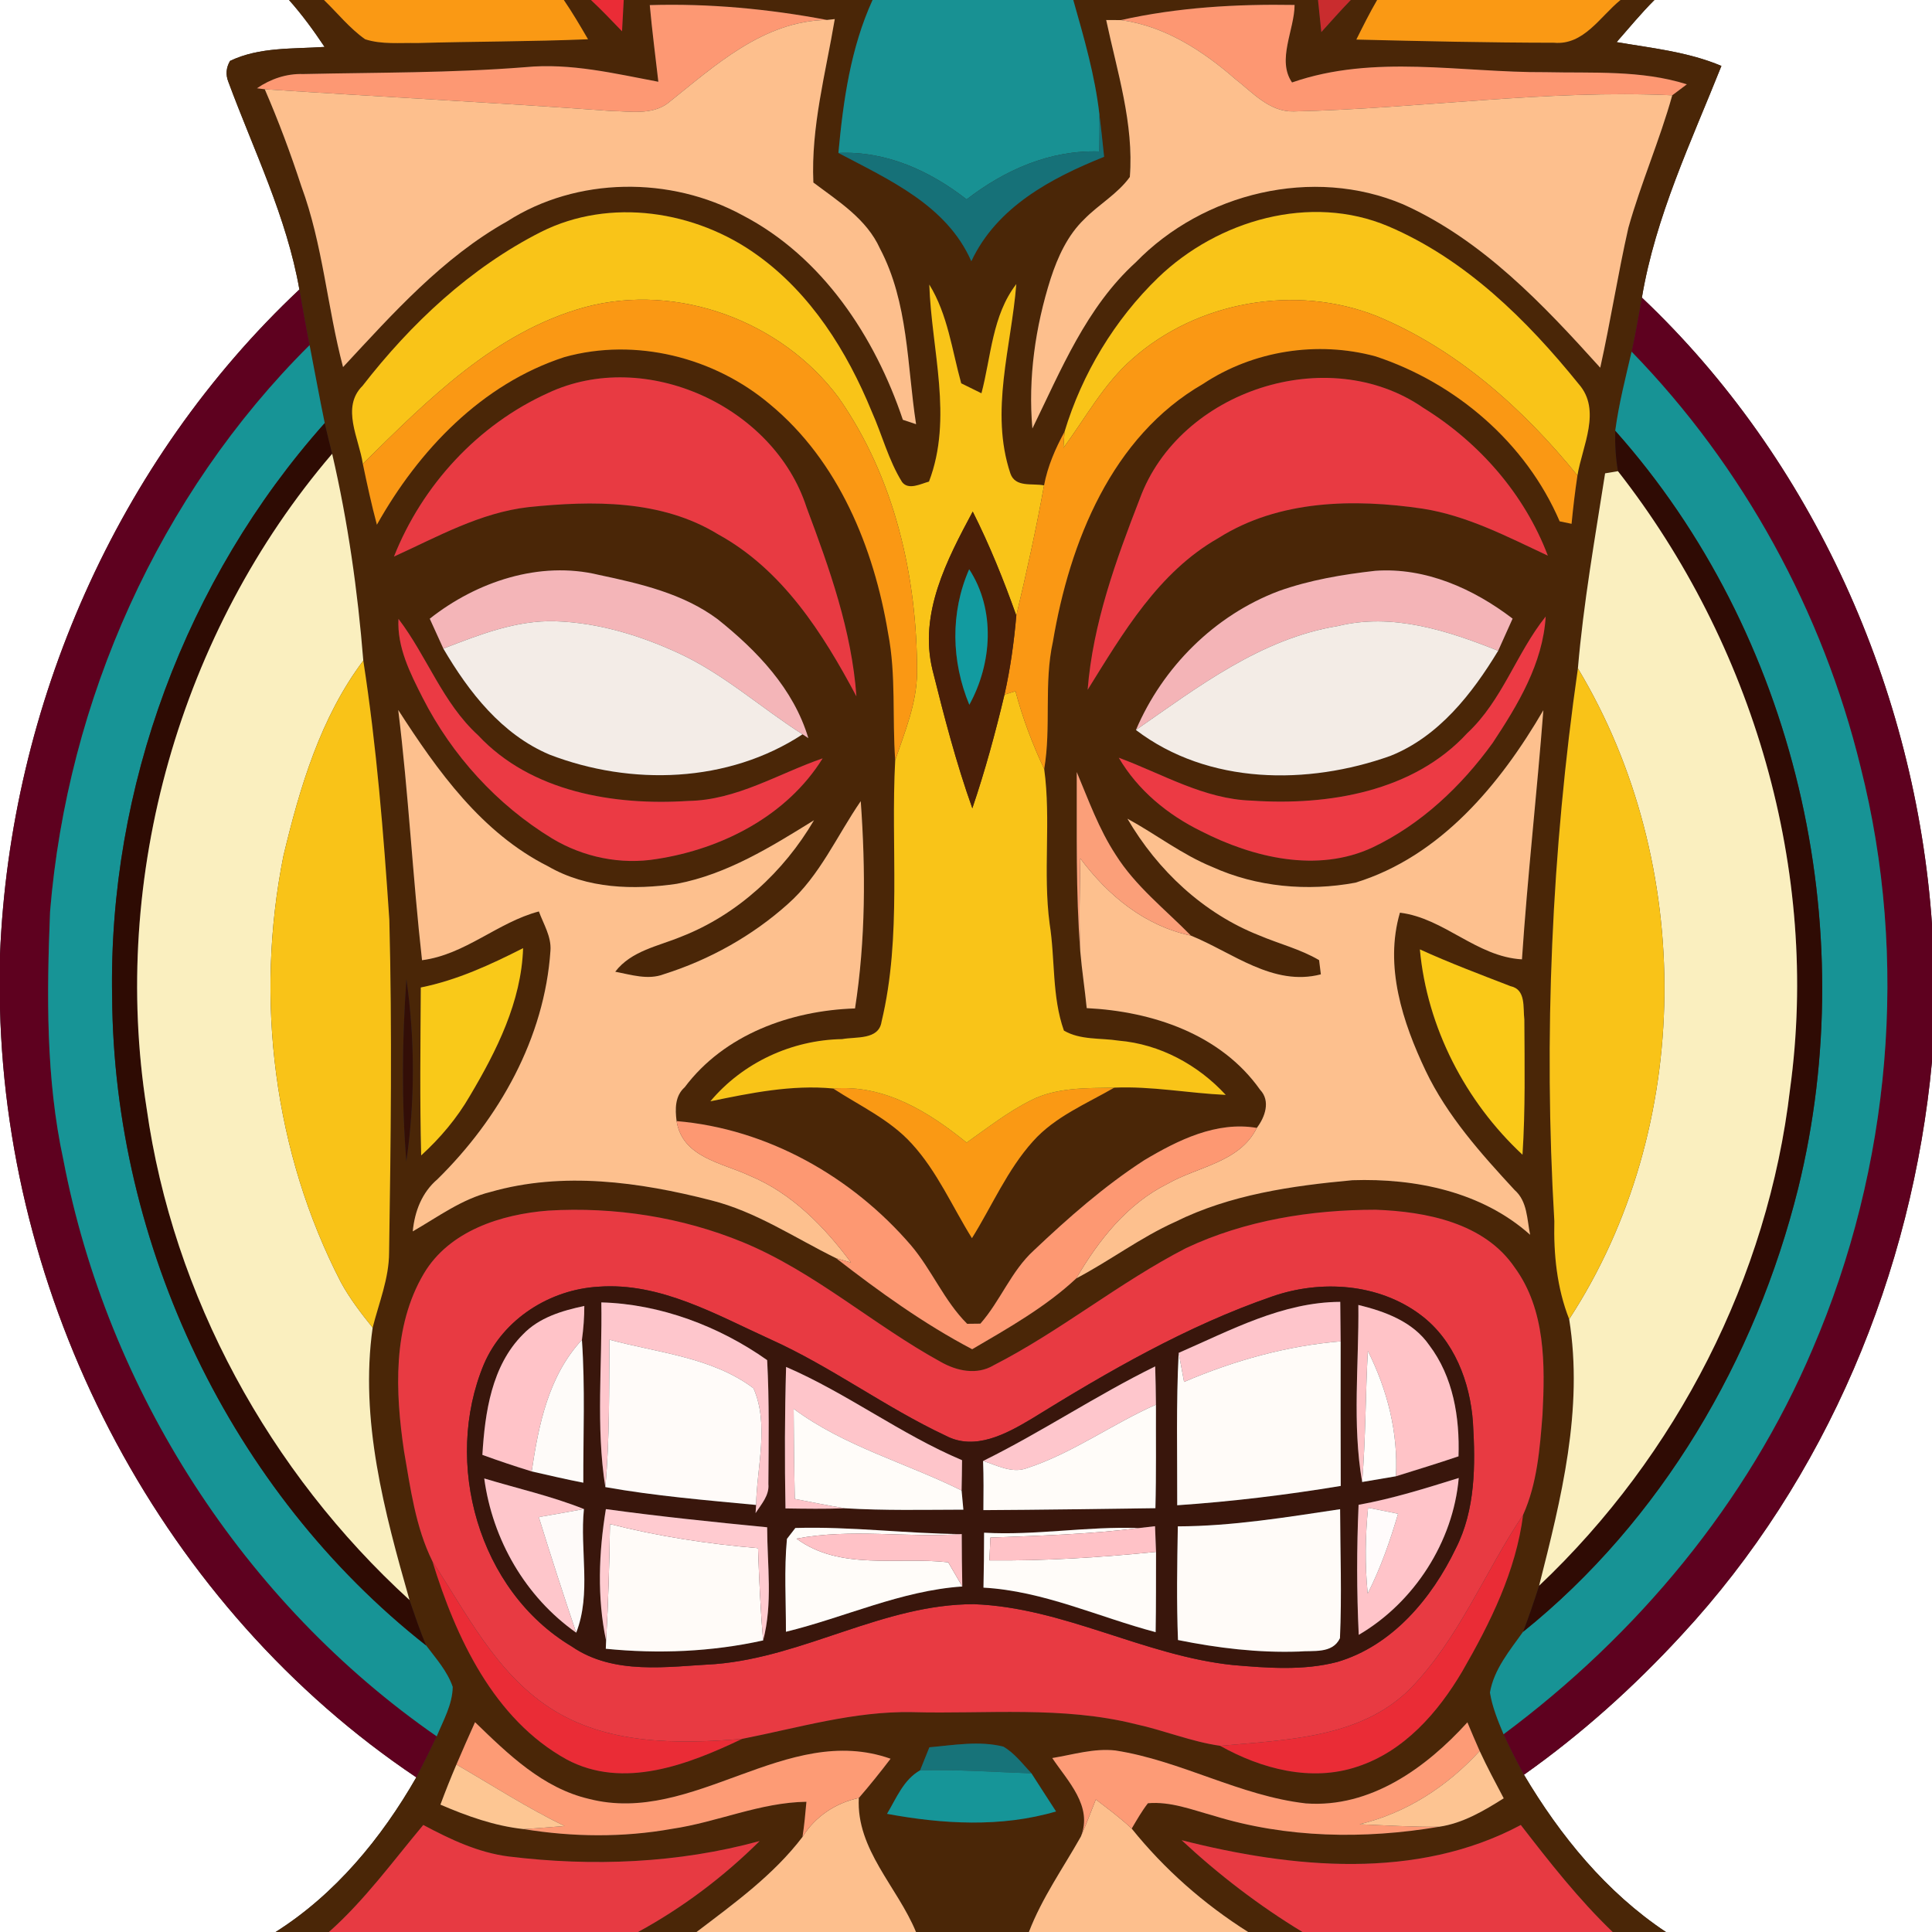 <?xml version="1.0" encoding="UTF-8" ?>
<!DOCTYPE svg PUBLIC "-//W3C//DTD SVG 1.1//EN" "http://www.w3.org/Graphics/SVG/1.1/DTD/svg11.dtd">
<svg width="250pt" height="250pt" viewBox="0 0 250 250" version="1.1" xmlns="http://www.w3.org/2000/svg">
<rect x="0" y="0" width="250" height="250" fill="#333333" stroke="none"/>
<g id="#ffffffff">
<path fill="#ffffff" opacity="1.00" d=" M 0.00 0.00 L 37.40 0.00 C 39.09 1.90 40.59 3.96 42.00 6.07 C 37.90 6.35 33.58 6.06 29.77 7.88 C 29.26 8.75 29.18 9.66 29.55 10.59 C 32.83 19.46 37.10 28.08 38.74 37.46 C 15.17 59.62 1.30 91.32 0.00 123.55 L 0.00 0.00 Z" />
<path fill="#ffffff" opacity="1.00" d=" M 214.08 0.00 L 250.00 0.00 L 250.00 119.60 C 247.88 89.25 234.64 59.50 212.46 38.51 C 214.22 28.02 218.84 18.34 222.75 8.53 C 218.44 6.71 213.76 6.23 209.19 5.45 C 210.80 3.62 212.35 1.73 214.08 0.00 Z" />
<path fill="#ffffff" opacity="1.00" d=" M 0.00 130.46 C 0.97 169.63 21.21 208.09 53.87 229.99 C 49.37 237.85 43.37 245.13 35.66 250.00 L 0.00 250.00 L 0.00 130.46 Z" />
<path fill="#ffffff" opacity="1.00" d=" M 217.59 211.59 C 236.34 191.38 247.45 164.71 250.00 137.35 L 250.00 250.00 L 215.57 250.00 C 207.86 244.87 201.89 237.55 197.20 229.65 C 204.64 224.39 211.43 218.28 217.59 211.59 Z" />
</g>
<g id="#4a2607ff">
<path fill="#4a2607" opacity="1.00" d=" M 37.40 0.00 L 41.92 0.00 C 43.69 1.70 45.23 3.66 47.25 5.08 C 49.41 5.78 51.74 5.52 53.97 5.57 C 61.34 5.36 68.72 5.39 76.09 5.08 C 75.09 3.36 74.08 1.64 72.96 0.00 L 76.47 0.00 C 77.86 1.30 79.17 2.68 80.49 4.05 C 80.56 2.70 80.63 1.35 80.71 0.00 L 112.91 0.00 C 110.07 6.21 109.11 13.05 108.49 19.79 C 115.06 23.27 122.50 26.55 125.69 33.80 C 128.98 26.78 136.01 23.04 142.87 20.29 C 142.68 18.46 142.49 16.63 142.26 14.80 C 141.69 9.76 140.26 4.87 138.88 0.00 L 170.55 0.00 C 170.69 1.38 170.83 2.77 170.98 4.15 C 172.24 2.76 173.48 1.35 174.79 0.00 L 178.20 0.00 C 177.23 1.67 176.37 3.39 175.51 5.12 C 184.03 5.33 192.56 5.52 201.09 5.53 C 204.94 5.88 207.06 2.13 209.69 0.00 L 214.08 0.00 C 212.35 1.73 210.80 3.62 209.19 5.45 C 213.76 6.23 218.44 6.71 222.75 8.53 C 218.84 18.34 214.22 28.02 212.46 38.51 C 212.03 40.85 211.64 43.19 211.13 45.51 C 210.34 48.91 209.47 52.29 209.01 55.74 C 208.96 57.49 209.06 59.24 209.36 60.97 C 208.94 61.04 208.12 61.18 207.70 61.25 C 206.39 69.64 204.90 78.02 204.18 86.49 C 200.79 110.16 199.72 134.14 201.13 158.01 C 201.03 162.33 201.46 166.65 203.05 170.70 C 204.93 182.37 202.01 193.95 199.16 205.19 C 198.51 207.19 197.84 209.19 197.08 211.16 C 195.36 213.58 193.31 216.01 192.80 219.02 C 193.10 220.89 193.83 222.66 194.56 224.41 C 195.37 226.19 196.26 227.93 197.20 229.65 C 201.89 237.55 207.86 244.87 215.57 250.00 L 208.68 250.00 C 204.28 245.78 200.51 240.96 196.79 236.15 C 183.33 243.35 167.18 241.75 152.90 238.12 C 157.70 242.59 162.93 246.60 168.54 250.00 L 161.51 250.00 C 155.79 246.39 150.68 241.89 146.44 236.62 C 147.10 235.50 147.74 234.37 148.54 233.34 C 151.47 233.08 154.26 234.19 157.04 234.95 C 166.45 237.86 176.56 238.02 186.23 236.38 C 189.29 235.93 192.00 234.33 194.58 232.70 C 193.51 230.67 192.43 228.66 191.47 226.58 C 190.92 225.35 190.40 224.10 189.88 222.87 C 184.54 228.76 177.33 233.97 168.98 233.36 C 160.44 232.39 152.80 227.82 144.33 226.51 C 141.56 226.20 138.86 227.05 136.16 227.49 C 138.17 230.49 141.45 233.73 139.86 237.66 C 137.56 241.74 134.83 245.59 133.14 250.00 L 118.53 250.00 C 116.14 244.18 110.78 239.32 111.13 232.66 C 112.56 231.01 113.92 229.31 115.24 227.58 C 101.75 222.81 89.75 236.25 76.23 232.78 C 70.24 231.39 65.74 226.98 61.47 222.85 C 60.65 224.67 59.84 226.50 59.06 228.33 C 58.33 230.04 57.64 231.77 56.99 233.52 C 60.43 235.00 63.99 236.28 67.74 236.68 C 74.10 237.72 80.62 237.79 86.97 236.65 C 92.83 235.79 98.36 233.23 104.35 233.15 C 104.21 234.67 104.08 236.19 103.84 237.70 C 100.10 242.62 95.01 246.29 90.13 250.00 L 82.56 250.00 C 88.33 246.86 93.63 242.86 98.30 238.23 C 87.74 241.12 76.66 241.55 65.83 240.23 C 61.87 239.73 58.24 238.00 54.77 236.15 C 50.82 240.87 47.18 245.90 42.56 250.00 L 35.66 250.00 C 43.37 245.13 49.37 237.85 53.87 229.99 C 54.78 228.24 55.66 226.47 56.51 224.68 C 57.36 222.62 58.55 220.56 58.58 218.28 C 57.88 216.24 56.41 214.61 55.14 212.92 C 54.33 210.99 53.67 209.01 52.99 207.04 C 49.74 195.65 46.53 183.73 48.22 171.80 C 49.03 168.59 50.34 165.44 50.35 162.07 C 50.57 147.72 50.75 133.36 50.38 119.01 C 49.63 107.81 48.73 96.59 47.01 85.48 C 46.29 76.48 45.02 67.51 42.98 58.72 C 42.65 57.39 42.32 56.08 42.02 54.75 C 41.32 51.39 40.72 48.02 40.06 44.66 C 39.59 42.27 39.17 39.87 38.74 37.46 C 37.10 28.08 32.83 19.46 29.55 10.59 C 29.18 9.66 29.26 8.75 29.77 7.88 C 33.58 6.06 37.90 6.35 42.00 6.07 C 40.59 3.96 39.09 1.90 37.40 0.00 M 84.08 0.66 C 84.38 3.97 84.81 7.27 85.19 10.58 C 79.51 9.51 73.82 8.13 67.99 8.69 C 58.42 9.45 48.82 9.37 39.23 9.58 C 37.07 9.51 35.02 10.21 33.25 11.42 L 34.26 11.55 C 36.04 15.65 37.60 19.84 38.99 24.09 C 41.78 31.64 42.34 39.75 44.39 47.50 C 50.85 40.55 57.27 33.33 65.65 28.63 C 74.66 22.86 86.77 22.77 96.09 27.86 C 106.39 33.21 113.21 43.54 116.83 54.32 C 117.26 54.46 118.11 54.75 118.54 54.89 C 117.36 47.25 117.56 39.17 113.86 32.15 C 112.13 28.32 108.48 26.05 105.25 23.62 C 104.93 16.44 106.84 9.48 108.02 2.47 L 107.01 2.58 C 99.46 1.15 91.76 0.43 84.08 0.66 M 145.04 2.60 C 144.57 2.60 143.61 2.59 143.14 2.59 C 144.56 9.27 146.74 16.01 146.20 22.90 C 144.62 25.10 142.19 26.44 140.32 28.35 C 138.14 30.44 136.87 33.25 135.95 36.07 C 133.97 42.31 133.02 48.91 133.59 55.45 C 137.30 47.87 140.57 39.76 146.96 33.95 C 155.71 24.94 169.91 21.49 181.59 26.45 C 191.83 31.06 199.67 39.38 207.07 47.58 C 208.41 41.57 209.35 35.48 210.71 29.48 C 212.34 23.68 214.77 18.14 216.39 12.33 C 216.87 11.98 217.81 11.26 218.28 10.91 C 212.36 9.04 206.11 9.48 200.01 9.34 C 189.06 9.41 177.81 6.97 167.19 10.67 C 165.19 7.77 167.50 3.88 167.52 0.64 C 160.00 0.51 152.41 0.95 145.04 2.60 M 70.01 30.01 C 60.85 34.65 53.18 41.86 46.92 49.92 C 44.09 52.73 46.47 56.74 46.95 60.02 C 47.50 62.65 48.07 65.29 48.77 67.90 C 54.17 58.27 62.33 49.68 73.06 46.20 C 82.24 43.66 92.44 46.22 99.66 52.34 C 108.50 59.66 113.08 70.86 114.92 81.94 C 115.97 87.36 115.44 92.89 115.84 98.36 C 115.23 109.61 116.73 121.13 114.07 132.22 C 113.71 134.60 110.75 134.13 108.98 134.46 C 102.45 134.57 96.12 137.50 91.92 142.51 C 97.14 141.43 102.45 140.34 107.81 140.85 C 111.28 143.11 115.17 144.88 117.99 148.00 C 121.28 151.59 123.22 156.13 125.77 160.22 C 128.38 156.03 130.34 151.38 133.67 147.68 C 136.52 144.49 140.56 142.84 144.19 140.74 C 149.02 140.53 153.79 141.46 158.61 141.68 C 155.02 137.78 150.08 135.11 144.77 134.66 C 142.40 134.29 139.82 134.61 137.67 133.36 C 136.10 128.93 136.55 124.12 135.82 119.52 C 134.94 112.89 136.02 106.11 135.12 99.52 C 136.05 94.05 135.05 88.45 136.25 83.01 C 138.42 70.15 143.84 56.50 155.67 49.68 C 162.18 45.36 170.46 44.08 177.99 46.11 C 188.41 49.55 197.46 57.31 201.82 67.46 C 202.20 67.54 202.98 67.70 203.36 67.78 C 203.56 65.68 203.81 63.59 204.12 61.52 C 204.75 57.71 207.27 53.08 204.28 49.69 C 197.57 41.38 189.62 33.54 179.66 29.29 C 169.57 25.00 157.57 28.51 149.89 35.90 C 144.24 41.35 140.01 48.37 137.75 55.87 C 136.56 58.05 135.56 60.35 135.10 62.81 C 133.59 62.50 131.38 63.13 130.74 61.26 C 128.06 53.23 130.87 44.88 131.51 36.76 C 128.38 40.82 128.26 46.12 127.00 50.89 C 126.34 50.57 125.03 49.92 124.38 49.60 C 123.18 45.29 122.65 40.72 120.25 36.82 C 120.53 45.27 123.35 54.10 120.21 62.32 C 119.15 62.60 117.57 63.47 116.73 62.38 C 114.97 59.55 114.15 56.27 112.80 53.25 C 109.61 45.46 104.93 37.99 97.99 33.01 C 90.04 27.26 78.95 25.52 70.01 30.01 M 70.93 50.85 C 61.85 54.95 54.64 62.78 50.98 72.02 C 56.61 69.46 62.14 66.33 68.40 65.62 C 76.65 64.77 85.59 64.64 92.92 69.14 C 101.26 73.72 106.48 81.94 110.82 90.11 C 110.22 81.63 107.33 73.55 104.37 65.66 C 100.14 52.55 83.49 44.96 70.93 50.85 M 147.49 64.53 C 144.40 72.49 141.42 80.68 140.74 89.26 C 145.31 81.92 149.88 74.05 157.65 69.63 C 165.48 64.67 175.20 64.51 184.09 65.82 C 189.86 66.72 195.06 69.46 200.29 71.90 C 197.27 63.94 191.41 57.25 184.20 52.79 C 171.86 44.23 152.63 50.52 147.49 64.53 M 55.61 80.06 C 56.19 81.35 56.78 82.64 57.37 83.93 C 60.67 89.56 64.93 95.04 71.12 97.65 C 81.66 101.71 94.23 101.34 103.85 95.02 L 104.60 95.52 C 102.69 89.12 97.95 84.19 92.87 80.13 C 88.40 76.80 82.84 75.52 77.49 74.39 C 69.82 72.53 61.67 75.27 55.61 80.06 M 165.45 76.49 C 157.16 79.63 150.46 86.32 146.99 94.46 C 156.35 101.58 169.23 101.62 179.92 97.81 C 186.16 95.32 190.48 89.79 193.86 84.21 C 194.49 82.83 195.11 81.44 195.73 80.05 C 190.67 76.18 184.46 73.40 177.97 73.86 C 173.73 74.34 169.48 75.05 165.45 76.49 M 189.86 94.87 C 182.87 102.47 171.84 104.27 161.98 103.60 C 155.80 103.42 150.41 100.13 144.77 98.05 C 147.23 102.25 151.08 105.42 155.42 107.55 C 162.15 110.99 170.47 113.00 177.63 109.65 C 183.89 106.67 189.10 101.74 193.14 96.15 C 196.41 91.21 199.65 85.85 200.01 79.78 C 196.21 84.53 194.40 90.65 189.86 94.87 M 54.70 90.31 C 58.49 97.75 64.32 104.16 71.45 108.50 C 75.49 110.93 80.35 111.93 85.01 111.15 C 93.44 109.85 101.85 105.55 106.45 98.13 C 100.71 100.11 95.31 103.55 89.06 103.64 C 79.45 104.26 68.73 102.49 61.86 95.14 C 57.27 90.95 55.26 84.93 51.56 80.08 C 51.37 83.77 53.08 87.12 54.70 90.31 M 51.53 91.87 C 52.86 102.63 53.40 113.47 54.61 124.25 C 60.21 123.53 64.39 119.35 69.73 117.94 C 70.33 119.58 71.36 121.19 71.23 123.00 C 70.47 134.32 64.59 144.74 56.61 152.59 C 54.59 154.31 53.66 156.75 53.41 159.34 C 56.67 157.47 59.76 155.15 63.47 154.24 C 72.82 151.56 82.73 152.94 91.98 155.31 C 97.83 156.77 102.85 160.19 108.19 162.81 C 113.75 167.13 119.57 171.32 125.80 174.59 C 130.46 171.86 135.32 169.12 139.27 165.42 C 143.62 163.14 147.56 160.14 152.05 158.12 C 159.18 154.58 167.17 153.44 175.00 152.72 C 183.16 152.45 191.75 154.20 198.00 159.78 C 197.58 157.78 197.66 155.45 195.99 153.99 C 191.63 149.27 187.27 144.40 184.48 138.56 C 181.50 132.28 179.12 125.04 181.15 118.10 C 186.90 118.81 191.04 123.80 196.94 124.14 C 197.66 113.38 198.88 102.65 199.71 91.90 C 194.12 101.50 186.38 110.84 175.38 114.22 C 169.20 115.37 162.60 114.79 156.84 112.17 C 152.93 110.57 149.58 107.95 145.89 105.94 C 149.78 112.61 155.73 118.21 162.97 121.05 C 165.53 122.14 168.28 122.82 170.69 124.24 C 170.75 124.70 170.86 125.62 170.92 126.08 C 164.74 127.69 159.48 123.25 154.11 121.07 C 150.78 117.67 146.94 114.69 144.38 110.62 C 142.20 107.30 140.86 103.54 139.33 99.90 C 139.36 107.64 139.19 115.40 139.79 123.13 C 140.00 125.58 140.38 128.01 140.62 130.45 C 149.10 130.87 157.97 133.81 163.06 141.02 C 164.44 142.47 163.69 144.57 162.63 145.95 C 157.41 145.06 152.43 147.53 148.08 150.12 C 142.90 153.47 138.25 157.57 133.78 161.80 C 130.84 164.48 129.46 168.33 126.86 171.28 C 126.44 171.28 125.58 171.30 125.15 171.30 C 122.17 168.33 120.58 164.32 117.87 161.13 C 110.24 152.26 99.30 146.06 87.55 145.07 C 87.35 143.52 87.33 141.81 88.60 140.69 C 93.73 133.85 102.33 130.76 110.64 130.49 C 112.02 121.64 112.02 112.58 111.38 103.67 C 108.30 108.14 106.10 113.31 101.96 116.97 C 97.36 121.10 91.80 124.20 85.91 126.06 C 83.85 126.85 81.67 126.13 79.61 125.74 C 81.69 123.02 85.18 122.44 88.16 121.20 C 95.40 118.38 101.43 112.80 105.33 106.14 C 99.79 109.57 94.10 113.12 87.60 114.36 C 82.00 115.18 75.96 115.02 70.94 112.11 C 62.32 107.78 56.61 99.75 51.53 91.87 M 54.45 127.78 C 54.41 135.02 54.31 142.27 54.50 149.51 C 56.96 147.27 59.13 144.70 60.80 141.81 C 64.27 135.97 67.46 129.62 67.69 122.69 C 63.46 124.84 59.13 126.84 54.45 127.78 M 183.73 122.85 C 184.66 132.95 189.62 142.54 197.01 149.42 C 197.39 143.60 197.28 137.76 197.25 131.94 C 197.06 130.38 197.49 128.04 195.46 127.61 C 191.53 126.09 187.57 124.60 183.73 122.85 M 52.59 126.71 C 52.03 134.55 51.95 142.44 52.58 150.28 C 53.71 142.49 53.70 134.50 52.59 126.71 M 54.84 164.81 C 50.77 171.70 51.15 180.14 52.28 187.78 C 53.12 192.60 53.76 197.59 55.95 202.02 C 58.98 211.88 63.89 222.45 73.30 227.66 C 80.66 231.62 89.11 228.31 96.03 225.01 C 103.30 223.58 110.52 221.41 118.01 221.55 C 127.65 221.81 137.46 220.73 146.93 223.10 C 150.62 223.90 154.14 225.37 157.89 225.91 C 163.20 228.89 169.67 230.61 175.62 228.61 C 181.68 226.64 186.08 221.60 189.22 216.27 C 192.85 209.98 196.16 203.31 197.09 196.02 C 198.91 191.97 199.26 187.43 199.60 183.05 C 199.94 176.59 200.00 169.48 196.00 164.01 C 192.07 158.23 184.54 156.78 178.02 156.54 C 169.65 156.54 161.10 157.91 153.48 161.50 C 144.83 165.95 137.25 172.23 128.59 176.66 C 126.41 177.97 123.80 177.41 121.72 176.22 C 112.99 171.43 105.44 164.60 96.17 160.76 C 88.24 157.49 79.51 156.14 70.95 156.65 C 64.87 157.12 58.13 159.26 54.84 164.81 M 120.26 226.10 C 119.86 227.09 119.46 228.08 119.06 229.08 C 116.92 230.28 115.98 232.71 114.78 234.71 C 121.97 236.04 129.56 236.49 136.65 234.40 C 135.59 232.75 134.52 231.12 133.47 229.47 C 132.32 228.25 131.29 226.86 129.83 226.01 C 126.69 225.23 123.43 225.82 120.26 226.10 Z" />
</g>
<g id="#fa9914ff">
<path fill="#fa9914" opacity="1.00" d=" M 41.92 0.00 L 72.96 0.00 C 74.08 1.64 75.09 3.36 76.09 5.08 C 68.72 5.39 61.34 5.36 53.97 5.57 C 51.74 5.52 49.41 5.78 47.25 5.08 C 45.23 3.66 43.69 1.70 41.92 0.00 Z" />
<path fill="#fa9914" opacity="1.00" d=" M 178.20 0.00 L 209.69 0.00 C 207.06 2.13 204.94 5.88 201.09 5.53 C 192.56 5.52 184.03 5.33 175.51 5.12 C 176.37 3.39 177.23 1.67 178.20 0.00 Z" />
<path fill="#fa9914" opacity="1.00" d=" M 107.81 140.85 C 114.45 140.32 120.16 143.86 125.08 147.85 C 127.77 145.95 130.39 143.90 133.34 142.41 C 136.68 140.69 140.54 140.81 144.19 140.74 C 140.56 142.84 136.52 144.49 133.67 147.68 C 130.34 151.38 128.38 156.03 125.77 160.22 C 123.22 156.13 121.28 151.59 117.99 148.00 C 115.17 144.88 111.28 143.11 107.81 140.85 Z" />
</g>
<g id="#ea2c36ff">
<path fill="#ea2c36" opacity="1.00" d=" M 76.47 0.00 L 80.71 0.00 C 80.63 1.35 80.56 2.70 80.49 4.05 C 79.17 2.68 77.86 1.30 76.47 0.00 Z" />
<path fill="#ea2c36" opacity="1.00" d=" M 182.50 218.50 C 188.79 212.04 192.11 203.44 197.09 196.02 C 196.16 203.31 192.85 209.98 189.22 216.27 C 186.08 221.60 181.68 226.64 175.62 228.61 C 169.67 230.61 163.20 228.89 157.89 225.91 C 166.38 225.13 176.07 224.95 182.50 218.50 Z" />
<path fill="#ea2c36" opacity="1.00" d=" M 55.95 202.02 C 60.36 208.75 64.14 216.38 71.06 220.93 C 78.36 225.76 87.62 225.71 96.03 225.01 C 89.11 228.31 80.66 231.62 73.30 227.66 C 63.89 222.45 58.98 211.88 55.95 202.02 Z" />
</g>
<g id="#189193ff">
<path fill="#189193" opacity="1.00" d=" M 112.91 0.00 L 138.88 0.00 C 140.26 4.87 141.69 9.76 142.26 14.80 C 142.30 16.40 142.27 18.00 142.25 19.60 C 135.88 19.39 130.03 21.98 125.08 25.80 C 120.31 22.09 114.66 19.51 108.49 19.79 C 109.11 13.05 110.07 6.21 112.91 0.00 Z" />
</g>
<g id="#c92c2eff">
<path fill="#c92c2e" opacity="1.00" d=" M 170.55 0.00 L 174.79 0.00 C 173.48 1.35 172.24 2.76 170.98 4.15 C 170.83 2.77 170.69 1.38 170.55 0.00 Z" />
</g>
<g id="#fd9873ff">
<path fill="#fd9873" opacity="1.00" d=" M 84.08 0.66 C 91.76 0.43 99.46 1.15 107.01 2.58 C 98.72 2.71 92.47 8.54 86.39 13.38 C 84.27 14.93 81.48 14.39 79.04 14.36 C 64.12 13.27 49.18 12.53 34.26 11.55 L 33.25 11.42 C 35.02 10.21 37.07 9.51 39.23 9.58 C 48.82 9.37 58.42 9.45 67.99 8.69 C 73.82 8.13 79.51 9.51 85.19 10.58 C 84.81 7.27 84.38 3.97 84.08 0.66 Z" />
</g>
<g id="#fd9772ff">
<path fill="#fd9772" opacity="1.00" d=" M 145.04 2.60 C 152.41 0.95 160.00 0.51 167.52 0.64 C 167.50 3.88 165.19 7.77 167.19 10.67 C 177.81 6.97 189.06 9.41 200.01 9.34 C 206.11 9.48 212.36 9.04 218.28 10.91 C 217.81 11.26 216.87 11.98 216.39 12.33 C 200.03 11.58 183.74 14.06 167.40 14.42 C 164.27 14.50 162.08 11.96 159.81 10.20 C 155.60 6.53 150.69 3.36 145.04 2.60 Z" />
</g>
<g id="#fdbf8dff">
<path fill="#fdbf8d" opacity="1.00" d=" M 86.39 13.38 C 92.47 8.54 98.72 2.71 107.01 2.58 L 108.02 2.47 C 106.84 9.48 104.93 16.44 105.25 23.62 C 108.48 26.05 112.13 28.32 113.86 32.15 C 117.56 39.17 117.36 47.25 118.54 54.89 C 118.11 54.75 117.26 54.46 116.83 54.32 C 113.21 43.54 106.39 33.21 96.09 27.86 C 86.77 22.77 74.66 22.86 65.65 28.63 C 57.27 33.33 50.85 40.55 44.39 47.50 C 42.34 39.75 41.78 31.64 38.99 24.09 C 37.60 19.84 36.04 15.65 34.26 11.55 C 49.18 12.53 64.12 13.27 79.04 14.36 C 81.48 14.39 84.27 14.93 86.39 13.38 Z" />
<path fill="#fdbf8d" opacity="1.00" d=" M 143.14 2.59 C 143.61 2.59 144.57 2.60 145.04 2.60 C 150.69 3.36 155.60 6.53 159.81 10.20 C 162.08 11.96 164.27 14.50 167.40 14.42 C 183.74 14.06 200.03 11.58 216.39 12.33 C 214.77 18.14 212.34 23.68 210.71 29.48 C 209.35 35.48 208.41 41.57 207.07 47.58 C 199.67 39.38 191.83 31.06 181.59 26.45 C 169.91 21.49 155.71 24.94 146.96 33.95 C 140.57 39.76 137.30 47.87 133.59 55.45 C 133.02 48.91 133.97 42.31 135.95 36.07 C 136.87 33.25 138.14 30.44 140.32 28.35 C 142.19 26.44 144.62 25.10 146.20 22.90 C 146.74 16.01 144.56 9.27 143.14 2.59 Z" />
<path fill="#fdbf8d" opacity="1.00" d=" M 103.84 237.70 C 105.49 235.05 108.11 233.31 111.13 232.66 C 110.78 239.32 116.14 244.18 118.53 250.00 L 90.13 250.00 C 95.01 246.29 100.10 242.62 103.84 237.70 Z" />
<path fill="#fdbf8d" opacity="1.00" d=" M 141.80 232.85 C 143.38 234.06 144.99 235.25 146.44 236.62 C 150.68 241.89 155.79 246.39 161.51 250.00 L 133.14 250.00 C 134.83 245.59 137.56 241.74 139.86 237.66 C 140.55 236.08 141.16 234.46 141.80 232.85 Z" />
</g>
<g id="#167178ff">
<path fill="#167178" opacity="1.00" d=" M 142.26 14.80 C 142.49 16.63 142.68 18.46 142.87 20.29 C 136.01 23.04 128.98 26.78 125.69 33.80 C 122.50 26.55 115.06 23.27 108.49 19.79 C 114.66 19.51 120.31 22.09 125.08 25.80 C 130.03 21.98 135.88 19.39 142.25 19.60 C 142.27 18.00 142.30 16.40 142.26 14.80 Z" />
</g>
<g id="#f9c418ff">
<path fill="#f9c418" opacity="1.00" d=" M 70.01 30.01 C 78.95 25.52 90.04 27.26 97.99 33.01 C 104.93 37.99 109.61 45.46 112.80 53.25 C 114.15 56.27 114.97 59.55 116.73 62.38 C 117.57 63.47 119.15 62.60 120.21 62.32 C 123.35 54.10 120.53 45.27 120.25 36.82 C 122.65 40.72 123.18 45.29 124.38 49.60 C 125.03 49.92 126.34 50.57 127.00 50.89 C 128.26 46.12 128.38 40.82 131.51 36.76 C 130.87 44.88 128.06 53.23 130.74 61.26 C 131.38 63.13 133.59 62.50 135.10 62.81 C 134.08 68.46 132.84 74.07 131.51 79.65 C 129.88 75.07 128.06 70.55 125.87 66.20 C 122.53 72.44 118.88 79.38 120.67 86.70 C 122.17 92.71 123.73 98.74 125.82 104.59 C 127.46 99.76 128.80 94.84 129.98 89.88 C 130.33 89.77 131.05 89.55 131.40 89.44 C 132.32 92.91 133.59 96.27 135.12 99.52 C 136.02 106.11 134.94 112.89 135.82 119.52 C 136.55 124.12 136.10 128.93 137.67 133.36 C 139.82 134.61 142.40 134.29 144.77 134.66 C 150.08 135.11 155.02 137.78 158.61 141.68 C 153.79 141.46 149.02 140.53 144.19 140.74 C 140.54 140.81 136.68 140.69 133.34 142.41 C 130.39 143.90 127.77 145.95 125.08 147.85 C 120.16 143.86 114.45 140.32 107.81 140.85 C 102.45 140.34 97.14 141.43 91.92 142.51 C 96.12 137.50 102.45 134.57 108.98 134.46 C 110.75 134.13 113.71 134.60 114.07 132.22 C 116.73 121.13 115.23 109.61 115.84 98.36 C 117.10 94.67 118.64 90.97 118.67 87.00 C 118.68 74.54 115.74 61.78 108.52 51.46 C 101.18 41.57 87.70 36.53 75.72 39.74 C 64.04 42.94 55.32 51.78 46.95 60.02 C 46.47 56.74 44.09 52.73 46.92 49.92 C 53.18 41.86 60.85 34.65 70.01 30.01 Z" />
<path fill="#f9c418" opacity="1.00" d=" M 149.89 35.90 C 157.57 28.51 169.57 25.00 179.66 29.29 C 189.62 33.54 197.57 41.38 204.28 49.69 C 207.27 53.08 204.75 57.71 204.12 61.52 C 197.10 52.88 188.51 45.19 178.13 40.89 C 167.62 36.73 154.91 38.97 146.47 46.49 C 142.80 49.71 140.47 54.08 137.60 57.96 C 137.64 57.44 137.71 56.39 137.75 55.87 C 140.01 48.37 144.24 41.35 149.89 35.90 Z" />
</g>
<g id="#5e011fff">
<path fill="#5e011f" opacity="1.00" d=" M 38.74 37.46 C 39.17 39.87 39.59 42.27 40.06 44.66 C 20.57 64.03 8.72 90.64 6.48 117.96 C 6.05 128.67 5.92 139.54 8.20 150.08 C 13.91 179.91 31.52 207.35 56.51 224.68 C 55.66 226.47 54.78 228.24 53.87 229.99 C 21.21 208.09 0.97 169.63 0.00 130.46 L 0.00 123.55 C 1.30 91.32 15.17 59.62 38.74 37.46 Z" />
<path fill="#5e011f" opacity="1.00" d=" M 212.46 38.51 C 234.64 59.50 247.88 89.25 250.00 119.60 L 250.00 137.35 C 247.45 164.71 236.34 191.38 217.59 211.59 C 211.43 218.28 204.64 224.39 197.20 229.65 C 196.26 227.93 195.37 226.19 194.56 224.41 C 211.84 211.56 226.10 194.47 234.54 174.57 C 244.66 151.03 247.06 124.14 240.76 99.26 C 235.86 79.15 225.57 60.35 211.13 45.51 C 211.64 43.19 212.03 40.85 212.46 38.51 Z" />
</g>
<g id="#fa9814ff">
<path fill="#fa9814" opacity="1.00" d=" M 75.72 39.74 C 87.70 36.53 101.18 41.57 108.52 51.46 C 115.74 61.78 118.68 74.54 118.67 87.00 C 118.64 90.97 117.10 94.67 115.84 98.36 C 115.44 92.89 115.97 87.36 114.92 81.94 C 113.08 70.86 108.50 59.66 99.66 52.34 C 92.44 46.22 82.24 43.66 73.06 46.20 C 62.33 49.68 54.17 58.27 48.77 67.90 C 48.07 65.29 47.50 62.65 46.95 60.02 C 55.32 51.78 64.04 42.94 75.72 39.74 Z" />
<path fill="#fa9814" opacity="1.00" d=" M 146.47 46.49 C 154.91 38.97 167.62 36.73 178.13 40.89 C 188.51 45.19 197.10 52.88 204.12 61.52 C 203.81 63.59 203.56 65.68 203.36 67.78 C 202.98 67.70 202.20 67.54 201.82 67.46 C 197.46 57.31 188.41 49.55 177.99 46.11 C 170.46 44.08 162.18 45.36 155.67 49.68 C 143.84 56.50 138.42 70.15 136.25 83.01 C 135.05 88.45 136.05 94.05 135.12 99.52 C 133.59 96.27 132.32 92.91 131.40 89.44 C 131.05 89.55 130.33 89.77 129.98 89.88 C 130.74 86.51 131.21 83.09 131.51 79.65 C 132.84 74.07 134.08 68.46 135.10 62.81 C 135.56 60.35 136.56 58.05 137.75 55.87 C 137.71 56.39 137.64 57.44 137.60 57.96 C 140.47 54.08 142.80 49.71 146.47 46.49 Z" />
</g>
<g id="#179496ff">
<path fill="#179496" opacity="1.00" d=" M 6.48 117.96 C 8.72 90.64 20.57 64.03 40.06 44.66 C 40.72 48.02 41.32 51.39 42.02 54.75 C 24.04 74.93 14.00 101.97 14.51 129.00 C 14.72 161.12 29.83 193.01 55.14 212.92 C 56.41 214.61 57.88 216.24 58.58 218.28 C 58.55 220.56 57.36 222.62 56.51 224.68 C 31.52 207.35 13.91 179.91 8.20 150.08 C 5.92 139.54 6.05 128.67 6.48 117.96 Z" />
</g>
<g id="#179395ff">
<path fill="#179395" opacity="1.00" d=" M 209.01 55.74 C 209.47 52.29 210.34 48.91 211.13 45.51 C 225.57 60.35 235.86 79.15 240.76 99.26 C 247.06 124.14 244.66 151.03 234.54 174.57 C 226.10 194.47 211.84 211.56 194.56 224.41 C 193.83 222.66 193.10 220.89 192.80 219.02 C 193.31 216.01 195.36 213.58 197.08 211.16 C 214.95 196.79 227.17 175.93 232.68 153.78 C 241.05 119.86 232.34 81.93 209.01 55.74 Z" />
</g>
<g id="#e83a42ff">
<path fill="#e83a42" opacity="1.00" d=" M 70.93 50.85 C 83.49 44.96 100.14 52.55 104.37 65.66 C 107.33 73.55 110.22 81.63 110.82 90.11 C 106.48 81.94 101.26 73.72 92.92 69.14 C 85.59 64.64 76.65 64.77 68.40 65.62 C 62.14 66.33 56.61 69.46 50.98 72.02 C 54.64 62.78 61.85 54.95 70.93 50.85 Z" />
<path fill="#e83a42" opacity="1.00" d=" M 147.49 64.53 C 152.63 50.52 171.86 44.23 184.20 52.79 C 191.41 57.25 197.27 63.94 200.29 71.90 C 195.06 69.46 189.86 66.72 184.09 65.82 C 175.20 64.51 165.48 64.67 157.65 69.63 C 149.88 74.05 145.31 81.92 140.74 89.26 C 141.42 80.68 144.40 72.49 147.49 64.53 Z" />
<path fill="#e83a42" opacity="1.00" d=" M 54.84 164.81 C 58.13 159.26 64.87 157.12 70.95 156.65 C 79.51 156.14 88.24 157.49 96.17 160.76 C 105.44 164.60 112.99 171.43 121.72 176.22 C 123.80 177.41 126.41 177.97 128.59 176.66 C 137.25 172.23 144.83 165.95 153.48 161.50 C 161.10 157.91 169.65 156.54 178.02 156.54 C 184.54 156.78 192.07 158.23 196.00 164.01 C 200.00 169.48 199.94 176.59 199.60 183.05 C 199.26 187.43 198.91 191.97 197.09 196.02 C 192.11 203.44 188.79 212.04 182.50 218.50 C 176.07 224.95 166.38 225.13 157.89 225.91 C 154.14 225.37 150.62 223.90 146.93 223.10 C 137.46 220.73 127.65 221.81 118.01 221.55 C 110.52 221.41 103.30 223.58 96.03 225.01 C 87.62 225.71 78.36 225.76 71.06 220.93 C 64.14 216.38 60.36 208.75 55.95 202.02 C 53.76 197.59 53.12 192.60 52.28 187.78 C 51.15 180.14 50.77 171.70 54.84 164.81 M 77.44 166.50 C 71.16 166.86 65.13 170.67 62.62 176.52 C 57.29 189.29 61.90 205.83 73.98 213.05 C 79.43 216.80 86.37 215.66 92.57 215.33 C 104.10 214.39 114.34 207.57 126.01 207.58 C 137.65 208.00 148.06 214.27 159.58 215.46 C 164.04 215.84 168.65 216.20 173.03 215.06 C 180.15 212.97 185.27 206.84 188.38 200.37 C 190.93 195.36 190.93 189.57 190.60 184.09 C 190.24 178.83 188.16 173.39 183.83 170.15 C 178.40 166.06 170.92 165.57 164.63 167.76 C 153.58 171.57 143.41 177.46 133.51 183.58 C 130.23 185.54 126.15 187.78 122.36 185.77 C 114.54 182.10 107.57 176.85 99.68 173.30 C 92.66 170.11 85.42 165.91 77.44 166.50 Z" />
</g>
<g id="#2e0b03ff">
<path fill="#2e0b03" opacity="1.00" d=" M 14.51 129.00 C 14.00 101.97 24.04 74.93 42.02 54.75 C 42.32 56.08 42.65 57.39 42.98 58.72 C 23.30 81.72 14.26 113.48 18.97 143.39 C 22.39 167.74 34.87 190.50 52.99 207.04 C 53.67 209.01 54.33 210.99 55.14 212.92 C 29.83 193.01 14.72 161.12 14.51 129.00 Z" />
</g>
<g id="#2f0b04ff">
<path fill="#2f0b04" opacity="1.00" d=" M 209.01 55.74 C 232.34 81.93 241.05 119.86 232.68 153.78 C 227.17 175.93 214.95 196.79 197.08 211.16 C 197.84 209.19 198.51 207.19 199.16 205.19 C 216.95 188.36 228.79 165.29 231.63 140.94 C 235.52 112.69 226.87 83.34 209.36 60.97 C 209.06 59.24 208.96 57.49 209.01 55.74 Z" />
</g>
<g id="#faefbfff">
<path fill="#faefbf" opacity="1.00" d=" M 42.98 58.72 C 45.02 67.51 46.29 76.48 47.01 85.48 C 41.47 92.85 38.80 101.88 36.68 110.73 C 32.96 129.28 35.41 149.11 44.13 165.96 C 45.27 168.05 46.73 169.95 48.22 171.80 C 46.53 183.73 49.74 195.65 52.99 207.04 C 34.87 190.50 22.39 167.74 18.97 143.39 C 14.26 113.48 23.30 81.72 42.98 58.72 Z" />
<path fill="#faefbf" opacity="1.00" d=" M 207.70 61.25 C 208.12 61.18 208.94 61.04 209.36 60.97 C 226.87 83.34 235.52 112.69 231.63 140.94 C 228.79 165.29 216.95 188.36 199.16 205.19 C 202.01 193.95 204.93 182.37 203.05 170.70 C 219.22 145.92 219.37 111.77 204.18 86.49 C 204.90 78.02 206.39 69.64 207.70 61.25 Z" />
</g>
<g id="#4a1f08ff">
<path fill="#4a1f08" opacity="1.00" d=" M 120.67 86.70 C 118.88 79.38 122.53 72.44 125.87 66.20 C 128.06 70.55 129.88 75.07 131.51 79.65 C 131.21 83.09 130.74 86.51 129.98 89.88 C 128.80 94.84 127.46 99.76 125.82 104.59 C 123.73 98.74 122.17 92.71 120.67 86.70 M 125.41 73.66 C 122.95 79.27 123.10 85.58 125.43 91.20 C 128.38 85.84 128.84 78.91 125.41 73.66 Z" />
</g>
<g id="#f4b5b8ff">
<path fill="#f4b5b8" opacity="1.00" d=" M 55.61 80.06 C 61.67 75.27 69.82 72.53 77.49 74.39 C 82.84 75.52 88.40 76.80 92.87 80.13 C 97.95 84.19 102.69 89.12 104.60 95.52 L 103.85 95.02 C 98.39 91.54 93.53 87.10 87.59 84.42 C 82.64 82.16 77.30 80.56 71.83 80.39 C 66.78 80.24 62.00 82.14 57.37 83.93 C 56.78 82.64 56.19 81.35 55.61 80.06 Z" />
</g>
<g id="#129ba0ff">
<path fill="#129ba0" opacity="1.00" d=" M 125.41 73.66 C 128.84 78.91 128.38 85.84 125.43 91.20 C 123.10 85.58 122.95 79.27 125.41 73.66 Z" />
</g>
<g id="#f4b4b7ff">
<path fill="#f4b4b7" opacity="1.00" d=" M 165.45 76.49 C 169.48 75.05 173.73 74.34 177.97 73.86 C 184.46 73.40 190.67 76.18 195.73 80.05 C 195.11 81.44 194.49 82.83 193.86 84.21 C 187.32 81.60 180.20 79.27 173.11 81.01 C 163.17 82.63 155.04 88.87 146.99 94.46 C 150.46 86.32 157.16 79.63 165.45 76.49 Z" />
</g>
<g id="#f3ece7ff">
<path fill="#f3ece7" opacity="1.00" d=" M 57.37 83.93 C 62.00 82.14 66.78 80.24 71.83 80.39 C 77.30 80.56 82.64 82.16 87.59 84.42 C 93.53 87.10 98.39 91.54 103.85 95.02 C 94.23 101.34 81.66 101.71 71.12 97.65 C 64.93 95.04 60.67 89.56 57.37 83.93 Z" />
</g>
<g id="#f3ece6ff">
<path fill="#f3ece6" opacity="1.00" d=" M 173.11 81.01 C 180.20 79.27 187.32 81.60 193.86 84.21 C 190.48 89.79 186.16 95.32 179.92 97.81 C 169.23 101.62 156.35 101.58 146.99 94.46 C 155.04 88.87 163.17 82.63 173.11 81.01 Z" />
</g>
<g id="#ec3a44ff">
<path fill="#ec3a44" opacity="1.00" d=" M 189.86 94.87 C 194.40 90.65 196.21 84.53 200.01 79.78 C 199.65 85.85 196.41 91.21 193.14 96.15 C 189.10 101.74 183.89 106.67 177.63 109.65 C 170.47 113.00 162.15 110.99 155.42 107.55 C 151.08 105.42 147.23 102.25 144.77 98.05 C 150.41 100.13 155.80 103.42 161.98 103.60 C 171.84 104.27 182.87 102.47 189.86 94.87 Z" />
</g>
<g id="#eb3a44ff">
<path fill="#eb3a44" opacity="1.00" d=" M 54.70 90.31 C 53.08 87.12 51.37 83.77 51.56 80.08 C 55.26 84.93 57.27 90.95 61.86 95.14 C 68.73 102.49 79.45 104.26 89.06 103.64 C 95.31 103.55 100.71 100.11 106.45 98.13 C 101.85 105.55 93.44 109.85 85.01 111.15 C 80.35 111.93 75.49 110.93 71.45 108.50 C 64.32 104.16 58.49 97.75 54.70 90.31 Z" />
</g>
<g id="#f9c318ff">
<path fill="#f9c318" opacity="1.00" d=" M 36.68 110.73 C 38.80 101.88 41.47 92.85 47.01 85.48 C 48.73 96.59 49.63 107.81 50.38 119.01 C 50.75 133.36 50.57 147.72 50.35 162.07 C 50.34 165.44 49.03 168.59 48.22 171.80 C 46.73 169.95 45.27 168.05 44.13 165.96 C 35.41 149.11 32.96 129.28 36.68 110.73 Z" />
<path fill="#f9c318" opacity="1.00" d=" M 204.18 86.49 C 219.37 111.77 219.22 145.92 203.05 170.70 C 201.46 166.65 201.03 162.33 201.13 158.01 C 199.72 134.14 200.79 110.16 204.18 86.49 Z" />
</g>
<g id="#fdc08eff">
<path fill="#fdc08e" opacity="1.00" d=" M 51.53 91.87 C 56.61 99.75 62.32 107.78 70.94 112.11 C 75.96 115.02 82.00 115.18 87.60 114.36 C 94.10 113.12 99.79 109.57 105.33 106.14 C 101.43 112.80 95.40 118.38 88.16 121.20 C 85.18 122.44 81.69 123.02 79.61 125.74 C 81.67 126.13 83.85 126.85 85.91 126.06 C 91.80 124.20 97.36 121.10 101.96 116.97 C 106.10 113.31 108.30 108.14 111.38 103.67 C 112.02 112.58 112.02 121.64 110.64 130.49 C 102.33 130.76 93.73 133.85 88.60 140.69 C 87.33 141.81 87.35 143.52 87.55 145.07 C 88.32 149.81 93.43 150.45 97.04 152.15 C 102.46 154.40 106.68 158.73 110.12 163.37 C 109.63 163.23 108.67 162.95 108.19 162.81 C 102.85 160.19 97.83 156.77 91.98 155.31 C 82.73 152.94 72.82 151.56 63.47 154.24 C 59.76 155.15 56.67 157.47 53.41 159.34 C 53.66 156.75 54.59 154.31 56.61 152.59 C 64.59 144.74 70.47 134.32 71.23 123.00 C 71.36 121.19 70.33 119.58 69.73 117.94 C 64.39 119.35 60.21 123.53 54.61 124.25 C 53.40 113.47 52.86 102.63 51.53 91.87 Z" />
<path fill="#fdc08e" opacity="1.00" d=" M 175.38 114.22 C 186.38 110.84 194.12 101.50 199.71 91.90 C 198.88 102.65 197.66 113.38 196.94 124.14 C 191.04 123.80 186.90 118.81 181.15 118.10 C 179.12 125.04 181.50 132.28 184.48 138.56 C 187.27 144.40 191.63 149.27 195.99 153.99 C 197.66 155.45 197.58 157.78 198.00 159.78 C 191.75 154.20 183.16 152.45 175.00 152.72 C 167.17 153.44 159.18 154.58 152.05 158.12 C 147.56 160.14 143.62 163.14 139.27 165.42 C 142.16 160.48 145.86 155.77 151.09 153.18 C 155.02 150.93 160.41 150.43 162.63 145.95 C 163.69 144.57 164.44 142.47 163.06 141.02 C 157.97 133.81 149.10 130.87 140.62 130.45 C 140.38 128.01 140.00 125.58 139.79 123.13 C 139.61 119.11 139.74 115.10 139.79 111.08 C 143.37 115.88 148.12 119.80 154.11 121.07 C 159.48 123.25 164.74 127.69 170.92 126.08 C 170.86 125.62 170.75 124.70 170.69 124.24 C 168.28 122.82 165.53 122.14 162.97 121.05 C 155.73 118.21 149.78 112.61 145.89 105.94 C 149.58 107.95 152.93 110.57 156.84 112.17 C 162.60 114.79 169.20 115.37 175.38 114.22 Z" />
</g>
<g id="#fb9f79ff">
<path fill="#fb9f79" opacity="1.00" d=" M 139.33 99.90 C 140.86 103.54 142.20 107.30 144.38 110.62 C 146.94 114.69 150.78 117.67 154.11 121.07 C 148.12 119.80 143.37 115.88 139.79 111.08 C 139.74 115.10 139.61 119.11 139.79 123.13 C 139.19 115.40 139.36 107.64 139.33 99.90 Z" />
</g>
<g id="#f9c919ff">
<path fill="#f9c919" opacity="1.00" d=" M 54.45 127.78 C 59.13 126.84 63.46 124.84 67.69 122.69 C 67.46 129.62 64.27 135.97 60.80 141.81 C 59.13 144.70 56.96 147.27 54.50 149.51 C 54.31 142.27 54.41 135.02 54.45 127.78 Z" />
</g>
<g id="#fac918ff">
<path fill="#fac918" opacity="1.00" d=" M 183.73 122.85 C 187.57 124.60 191.53 126.09 195.46 127.61 C 197.49 128.04 197.06 130.38 197.25 131.94 C 197.28 137.76 197.39 143.60 197.01 149.42 C 189.62 142.54 184.66 132.95 183.73 122.85 Z" />
</g>
<g id="#330e07ff">
<path fill="#330e07" opacity="1.00" d=" M 52.59 126.71 C 53.70 134.50 53.71 142.49 52.58 150.28 C 51.95 142.44 52.03 134.55 52.59 126.71 Z" />
</g>
<g id="#fd9872ff">
<path fill="#fd9872" opacity="1.00" d=" M 87.55 145.07 C 99.30 146.06 110.24 152.26 117.87 161.13 C 120.58 164.32 122.17 168.33 125.15 171.30 C 125.58 171.30 126.44 171.28 126.86 171.28 C 129.46 168.33 130.84 164.48 133.78 161.80 C 138.25 157.57 142.90 153.47 148.08 150.12 C 152.43 147.53 157.41 145.06 162.63 145.95 C 160.41 150.43 155.02 150.93 151.09 153.18 C 145.86 155.77 142.16 160.48 139.27 165.42 C 135.32 169.12 130.46 171.86 125.80 174.59 C 119.57 171.32 113.75 167.13 108.19 162.81 C 108.67 162.95 109.63 163.23 110.12 163.37 C 106.68 158.73 102.46 154.40 97.04 152.15 C 93.43 150.45 88.32 149.81 87.55 145.07 Z" />
</g>
<g id="#39160cff">
<path fill="#39160c" opacity="1.00" d=" M 77.44 166.50 C 85.42 165.91 92.66 170.11 99.68 173.30 C 107.57 176.85 114.54 182.10 122.36 185.77 C 126.15 187.78 130.23 185.54 133.51 183.58 C 143.41 177.46 153.58 171.57 164.63 167.76 C 170.92 165.57 178.40 166.06 183.83 170.15 C 188.16 173.39 190.24 178.83 190.60 184.09 C 190.93 189.57 190.93 195.36 188.38 200.37 C 185.27 206.84 180.15 212.97 173.03 215.06 C 168.65 216.20 164.04 215.84 159.58 215.46 C 148.06 214.27 137.65 208.00 126.01 207.58 C 114.34 207.57 104.10 214.39 92.57 215.33 C 86.37 215.66 79.43 216.80 73.98 213.05 C 61.90 205.83 57.29 189.29 62.62 176.52 C 65.13 170.67 71.16 166.86 77.44 166.50 M 77.81 168.53 C 77.95 176.49 77.08 184.54 78.33 192.43 C 84.78 193.58 91.33 194.12 97.84 194.74 L 97.77 195.80 C 98.51 194.64 99.57 193.51 99.43 192.03 C 99.46 186.69 99.56 181.33 99.27 176.00 C 93.09 171.63 85.45 168.73 77.81 168.53 M 152.52 175.06 C 152.18 181.63 152.35 188.21 152.33 194.78 C 159.42 194.30 166.48 193.44 173.49 192.28 C 173.47 186.04 173.47 179.80 173.48 173.57 C 173.47 171.86 173.45 170.16 173.43 168.46 C 165.92 168.49 159.22 172.15 152.52 175.06 M 175.77 168.86 C 175.86 176.48 174.95 184.22 176.26 191.77 C 177.35 191.59 179.53 191.22 180.63 191.03 C 183.33 190.19 186.04 189.36 188.73 188.45 C 188.90 183.42 188.05 178.16 184.94 174.06 C 182.83 171.01 179.22 169.70 175.77 168.86 M 67.67 172.67 C 63.61 176.73 62.75 182.79 62.42 188.26 C 64.53 189.03 66.65 189.74 68.80 190.40 C 71.02 190.90 73.24 191.43 75.48 191.86 C 75.46 185.70 75.73 179.53 75.30 173.38 C 75.50 171.93 75.61 170.46 75.61 168.99 C 72.74 169.60 69.76 170.48 67.67 172.67 M 101.72 176.88 C 101.54 182.98 101.53 189.09 101.64 195.19 C 104.20 195.23 106.77 195.27 109.33 195.17 C 114.43 195.48 119.55 195.36 124.66 195.35 C 124.60 194.73 124.49 193.49 124.43 192.87 C 124.46 191.56 124.48 190.25 124.49 188.95 C 116.54 185.59 109.62 180.29 101.72 176.88 M 127.21 189.05 C 127.29 191.17 127.27 193.28 127.25 195.41 C 134.67 195.37 142.09 195.26 149.51 195.16 C 149.63 190.69 149.56 186.23 149.58 181.76 C 149.57 180.11 149.53 178.46 149.48 176.81 C 141.87 180.55 134.81 185.30 127.21 189.05 M 62.66 191.31 C 63.73 199.24 67.99 206.64 74.56 211.27 C 76.54 206.21 75.02 200.57 75.56 195.27 C 71.38 193.60 66.96 192.61 62.66 191.31 M 175.80 194.72 C 175.55 200.33 175.55 205.94 175.82 211.55 C 182.98 207.36 188.04 199.53 188.76 191.25 C 184.48 192.58 180.21 193.93 175.80 194.72 M 78.43 212.31 L 78.39 213.35 C 85.19 214.03 92.07 213.75 98.75 212.27 C 100.01 207.50 99.28 202.50 99.27 197.63 C 92.30 196.95 85.34 196.23 78.40 195.28 C 77.48 200.89 77.25 206.73 78.43 212.31 M 152.41 197.51 C 152.32 202.41 152.24 207.32 152.43 212.22 C 157.58 213.26 162.80 213.89 168.06 213.71 C 169.91 213.54 172.42 214.04 173.39 211.98 C 173.64 206.43 173.43 200.85 173.41 195.29 C 166.45 196.33 159.46 197.49 152.41 197.51 M 101.83 199.13 C 101.45 203.12 101.71 207.14 101.70 211.15 C 109.33 209.29 116.58 205.83 124.52 205.29 C 124.47 203.03 124.46 200.77 124.45 198.51 C 117.27 198.45 110.11 197.51 102.92 197.72 C 102.65 198.07 102.10 198.78 101.83 199.13 M 127.34 198.33 C 127.34 200.70 127.31 203.07 127.26 205.44 C 135.02 205.87 142.12 209.24 149.54 211.20 C 149.60 207.74 149.58 204.27 149.59 200.81 C 149.56 199.98 149.49 198.32 149.46 197.49 C 148.94 197.55 147.89 197.67 147.37 197.73 C 140.68 197.48 134.04 198.71 127.34 198.33 Z" />
</g>
<g id="#fec6ccff">
<path fill="#fec6cc" opacity="1.00" d=" M 77.81 168.53 C 85.45 168.73 93.09 171.63 99.27 176.00 C 99.56 181.33 99.46 186.69 99.43 192.03 C 99.57 193.51 98.51 194.64 97.77 195.80 L 97.84 194.74 C 97.93 189.77 99.56 184.36 97.50 179.64 C 92.15 175.62 85.16 175.06 78.87 173.36 C 78.80 179.72 78.91 186.09 78.33 192.43 C 77.08 184.54 77.95 176.49 77.81 168.53 Z" />
<path fill="#fec6cc" opacity="1.00" d=" M 127.21 189.05 C 134.81 185.30 141.87 180.55 149.48 176.81 C 149.53 178.46 149.57 180.11 149.58 181.76 C 143.90 184.27 138.81 188.04 132.88 189.98 C 130.94 190.70 129.02 189.61 127.21 189.05 Z" />
</g>
<g id="#fec5cbff">
<path fill="#fec5cb" opacity="1.00" d=" M 152.52 175.06 C 159.22 172.15 165.92 168.49 173.43 168.46 C 173.45 170.16 173.47 171.86 173.48 173.57 C 166.47 174.15 159.66 176.06 153.22 178.82 C 152.98 177.56 152.75 176.31 152.52 175.06 Z" />
</g>
<g id="#ffc3c7ff">
<path fill="#ffc3c7" opacity="1.00" d=" M 175.77 168.86 C 179.22 169.70 182.83 171.01 184.94 174.06 C 188.05 178.16 188.90 183.42 188.73 188.45 C 186.04 189.36 183.33 190.19 180.63 191.03 C 180.94 185.39 179.53 179.85 177.00 174.82 C 176.68 180.47 176.73 186.13 176.26 191.77 C 174.95 184.22 175.86 176.48 175.77 168.86 Z" />
</g>
<g id="#ffc3c8ff">
<path fill="#ffc3c8" opacity="1.00" d=" M 67.67 172.67 C 69.76 170.48 72.74 169.60 75.61 168.99 C 75.61 170.46 75.50 171.93 75.30 173.38 C 70.98 178.04 69.70 184.32 68.80 190.40 C 66.65 189.74 64.53 189.03 62.42 188.26 C 62.75 182.79 63.61 176.73 67.67 172.67 Z" />
</g>
<g id="#fffbf9ff">
<path fill="#fffbf9" opacity="1.00" d=" M 78.87 173.36 C 85.16 175.06 92.15 175.62 97.50 179.64 C 99.56 184.36 97.93 189.77 97.84 194.74 C 91.33 194.12 84.78 193.58 78.33 192.43 C 78.91 186.09 78.80 179.72 78.87 173.36 Z" />
</g>
<g id="#fffbf8ff">
<path fill="#fffbf8" opacity="1.00" d=" M 153.22 178.82 C 159.66 176.06 166.47 174.15 173.48 173.57 C 173.47 179.80 173.47 186.04 173.49 192.28 C 166.48 193.44 159.42 194.30 152.33 194.78 C 152.35 188.21 152.18 181.63 152.52 175.06 C 152.75 176.31 152.98 177.56 153.22 178.82 Z" />
<path fill="#fffbf8" opacity="1.00" d=" M 152.41 197.51 C 159.46 197.49 166.45 196.33 173.41 195.29 C 173.43 200.85 173.64 206.43 173.39 211.98 C 172.42 214.04 169.91 213.54 168.06 213.71 C 162.80 213.89 157.58 213.26 152.43 212.22 C 152.24 207.32 152.32 202.41 152.41 197.51 Z" />
<path fill="#fffbf8" opacity="1.00" d=" M 78.93 197.21 C 85.21 198.81 91.63 199.79 98.09 200.33 C 98.23 204.32 98.40 208.30 98.75 212.27 C 92.07 213.75 85.19 214.03 78.39 213.35 L 78.43 212.31 C 78.72 207.28 78.86 202.24 78.93 197.21 Z" />
</g>
<g id="#fefbf9ff">
<path fill="#fefbf9" opacity="1.00" d=" M 68.80 190.40 C 69.70 184.32 70.98 178.04 75.30 173.38 C 75.73 179.53 75.46 185.70 75.48 191.86 C 73.24 191.43 71.02 190.90 68.80 190.40 Z" />
</g>
<g id="#fffdfbff">
<path fill="#fffdfb" opacity="1.00" d=" M 177.00 174.82 C 179.53 179.85 180.94 185.39 180.63 191.03 C 179.53 191.22 177.35 191.59 176.26 191.77 C 176.73 186.13 176.68 180.47 177.00 174.82 Z" />
</g>
<g id="#fec5caff">
<path fill="#fec5ca" opacity="1.00" d=" M 101.72 176.88 C 109.62 180.29 116.54 185.59 124.49 188.95 C 124.48 190.25 124.46 191.56 124.43 192.87 C 117.22 189.28 109.27 187.18 102.70 182.30 C 102.72 186.19 102.76 190.07 102.85 193.96 C 105.01 194.37 107.16 194.82 109.33 195.17 C 106.77 195.27 104.20 195.23 101.64 195.19 C 101.53 189.09 101.54 182.98 101.72 176.88 Z" />
</g>
<g id="#fffcf9ff">
<path fill="#fffcf9" opacity="1.00" d=" M 102.70 182.30 C 109.27 187.18 117.22 189.28 124.43 192.87 C 124.49 193.49 124.60 194.73 124.66 195.35 C 119.55 195.36 114.43 195.48 109.33 195.17 C 107.16 194.82 105.01 194.37 102.85 193.96 C 102.76 190.07 102.72 186.19 102.70 182.30 Z" />
<path fill="#fffcf9" opacity="1.00" d=" M 132.88 189.98 C 138.81 188.04 143.90 184.27 149.58 181.76 C 149.56 186.23 149.63 190.69 149.51 195.16 C 142.09 195.26 134.67 195.37 127.25 195.41 C 127.27 193.28 127.29 191.17 127.21 189.05 C 129.02 189.61 130.94 190.70 132.88 189.98 Z" />
<path fill="#fffcf9" opacity="1.00" d=" M 101.83 199.13 C 102.10 198.78 102.65 198.07 102.92 197.72 C 110.11 197.51 117.27 198.45 124.45 198.51 C 117.33 199.02 110.14 197.75 103.07 199.10 C 108.72 203.28 116.16 201.41 122.70 202.16 C 123.30 203.20 123.91 204.24 124.52 205.29 C 116.58 205.83 109.33 209.29 101.70 211.15 C 101.71 207.14 101.45 203.12 101.83 199.13 Z" />
<path fill="#fffcf9" opacity="1.00" d=" M 127.34 198.33 C 134.04 198.71 140.68 197.48 147.37 197.73 C 141.00 198.54 134.57 198.72 128.16 198.96 C 128.13 199.70 128.07 201.17 128.03 201.91 C 135.24 201.99 142.42 201.53 149.59 200.81 C 149.58 204.27 149.60 207.74 149.54 211.20 C 142.12 209.24 135.02 205.87 127.26 205.44 C 127.31 203.07 127.34 200.70 127.34 198.33 Z" />
</g>
<g id="#fec6cbff">
<path fill="#fec6cb" opacity="1.00" d=" M 62.66 191.31 C 66.96 192.61 71.38 193.60 75.56 195.27 C 73.61 195.63 71.67 195.97 69.72 196.31 C 71.27 201.31 72.88 206.30 74.56 211.27 C 67.99 206.64 63.73 199.24 62.66 191.31 Z" />
</g>
<g id="#ffc4c9ff">
<path fill="#ffc4c9" opacity="1.00" d=" M 175.80 194.72 C 180.21 193.93 184.48 192.58 188.76 191.25 C 188.04 199.53 182.98 207.36 175.82 211.55 C 175.55 205.94 175.55 200.33 175.80 194.72 M 177.03 195.10 C 176.66 198.79 176.61 202.51 176.98 206.20 C 178.65 202.91 179.87 199.42 180.91 195.88 C 179.61 195.62 178.32 195.36 177.03 195.10 Z" />
</g>
<g id="#fffbfbff">
<path fill="#fffbfb" opacity="1.00" d=" M 177.03 195.10 C 178.32 195.36 179.61 195.62 180.91 195.88 C 179.87 199.42 178.65 202.91 176.98 206.20 C 176.61 202.51 176.66 198.79 177.03 195.10 Z" />
</g>
<g id="#fefaf9ff">
<path fill="#fefaf9" opacity="1.00" d=" M 69.72 196.31 C 71.67 195.97 73.61 195.63 75.56 195.27 C 75.02 200.57 76.54 206.21 74.56 211.27 C 72.88 206.30 71.27 201.31 69.72 196.31 Z" />
</g>
<g id="#ffcbd0ff">
<path fill="#ffcbd0" opacity="1.00" d=" M 78.43 212.31 C 77.25 206.73 77.48 200.89 78.40 195.28 C 85.34 196.23 92.30 196.95 99.27 197.63 C 99.28 202.50 100.01 207.50 98.75 212.27 C 98.40 208.30 98.23 204.32 98.09 200.33 C 91.63 199.79 85.21 198.81 78.93 197.21 C 78.86 202.24 78.72 207.28 78.43 212.31 Z" />
</g>
<g id="#ffc2c7ff">
<path fill="#ffc2c7" opacity="1.00" d=" M 147.37 197.73 C 147.89 197.67 148.94 197.55 149.46 197.49 C 149.49 198.32 149.56 199.98 149.59 200.81 C 142.42 201.53 135.24 201.99 128.03 201.91 C 128.07 201.17 128.13 199.70 128.16 198.96 C 134.57 198.72 141.00 198.54 147.37 197.73 Z" />
<path fill="#ffc2c7" opacity="1.00" d=" M 103.07 199.10 C 110.14 197.75 117.33 199.02 124.45 198.51 C 124.46 200.77 124.47 203.03 124.52 205.29 C 123.91 204.24 123.30 203.20 122.70 202.16 C 116.16 201.41 108.72 203.28 103.07 199.10 Z" />
</g>
<g id="#fd9b75ff">
<path fill="#fd9b75" opacity="1.00" d=" M 61.47 222.85 C 65.74 226.98 70.24 231.39 76.23 232.78 C 89.75 236.25 101.75 222.81 115.24 227.58 C 113.92 229.31 112.56 231.01 111.13 232.66 C 108.11 233.31 105.49 235.05 103.84 237.70 C 104.08 236.19 104.21 234.67 104.35 233.15 C 98.36 233.23 92.83 235.79 86.97 236.65 C 80.62 237.79 74.10 237.72 67.74 236.68 C 69.51 236.58 71.28 236.43 73.05 236.29 C 68.22 233.94 63.70 231.02 59.06 228.33 C 59.84 226.50 60.65 224.67 61.47 222.85 Z" />
</g>
<g id="#fd9b76ff">
<path fill="#fd9b76" opacity="1.00" d=" M 168.98 233.36 C 177.33 233.97 184.54 228.76 189.88 222.87 C 190.40 224.10 190.92 225.35 191.47 226.58 C 187.28 231.15 182.00 234.61 175.92 236.06 C 179.35 236.20 182.79 236.42 186.23 236.38 C 176.56 238.02 166.45 237.86 157.04 234.95 C 154.26 234.19 151.47 233.08 148.54 233.34 C 147.74 234.37 147.10 235.50 146.44 236.62 C 144.99 235.25 143.38 234.06 141.80 232.85 C 141.16 234.46 140.55 236.08 139.86 237.66 C 141.45 233.73 138.17 230.49 136.16 227.49 C 138.86 227.05 141.56 226.20 144.33 226.51 C 152.80 227.82 160.44 232.39 168.98 233.36 Z" />
</g>
<g id="#177379ff">
<path fill="#177379" opacity="1.00" d=" M 120.26 226.10 C 123.43 225.82 126.69 225.23 129.83 226.01 C 131.29 226.86 132.32 228.25 133.47 229.47 C 128.67 229.31 123.86 228.95 119.06 229.08 C 119.46 228.08 119.86 227.09 120.26 226.10 Z" />
</g>
<g id="#fdc492ff">
<path fill="#fdc492" opacity="1.00" d=" M 175.92 236.06 C 182.00 234.61 187.28 231.15 191.47 226.58 C 192.43 228.66 193.51 230.67 194.58 232.70 C 192.00 234.33 189.29 235.93 186.23 236.38 C 182.79 236.42 179.35 236.20 175.92 236.06 Z" />
</g>
<g id="#fdc693ff">
<path fill="#fdc693" opacity="1.00" d=" M 59.06 228.33 C 63.70 231.02 68.22 233.94 73.05 236.29 C 71.28 236.43 69.51 236.58 67.74 236.68 C 63.99 236.28 60.43 235.00 56.99 233.52 C 57.64 231.77 58.33 230.04 59.06 228.33 Z" />
</g>
<g id="#169598ff">
<path fill="#169598" opacity="1.00" d=" M 114.78 234.71 C 115.98 232.71 116.92 230.28 119.06 229.08 C 123.86 228.95 128.67 229.31 133.47 229.47 C 134.52 231.12 135.59 232.75 136.65 234.40 C 129.56 236.49 121.97 236.04 114.78 234.71 Z" />
</g>
<g id="#e73a42ff">
<path fill="#e73a42" opacity="1.00" d=" M 42.56 250.00 C 47.18 245.90 50.82 240.87 54.77 236.15 C 58.24 238.00 61.87 239.73 65.83 240.23 C 76.66 241.55 87.74 241.12 98.30 238.23 C 93.63 242.86 88.33 246.86 82.56 250.00 L 42.56 250.00 Z" />
<path fill="#e73a42" opacity="1.00" d=" M 152.90 238.12 C 167.18 241.75 183.33 243.35 196.79 236.15 C 200.51 240.96 204.28 245.78 208.68 250.00 L 168.54 250.00 C 162.93 246.60 157.70 242.59 152.90 238.12 Z" />
</g>
</svg>
